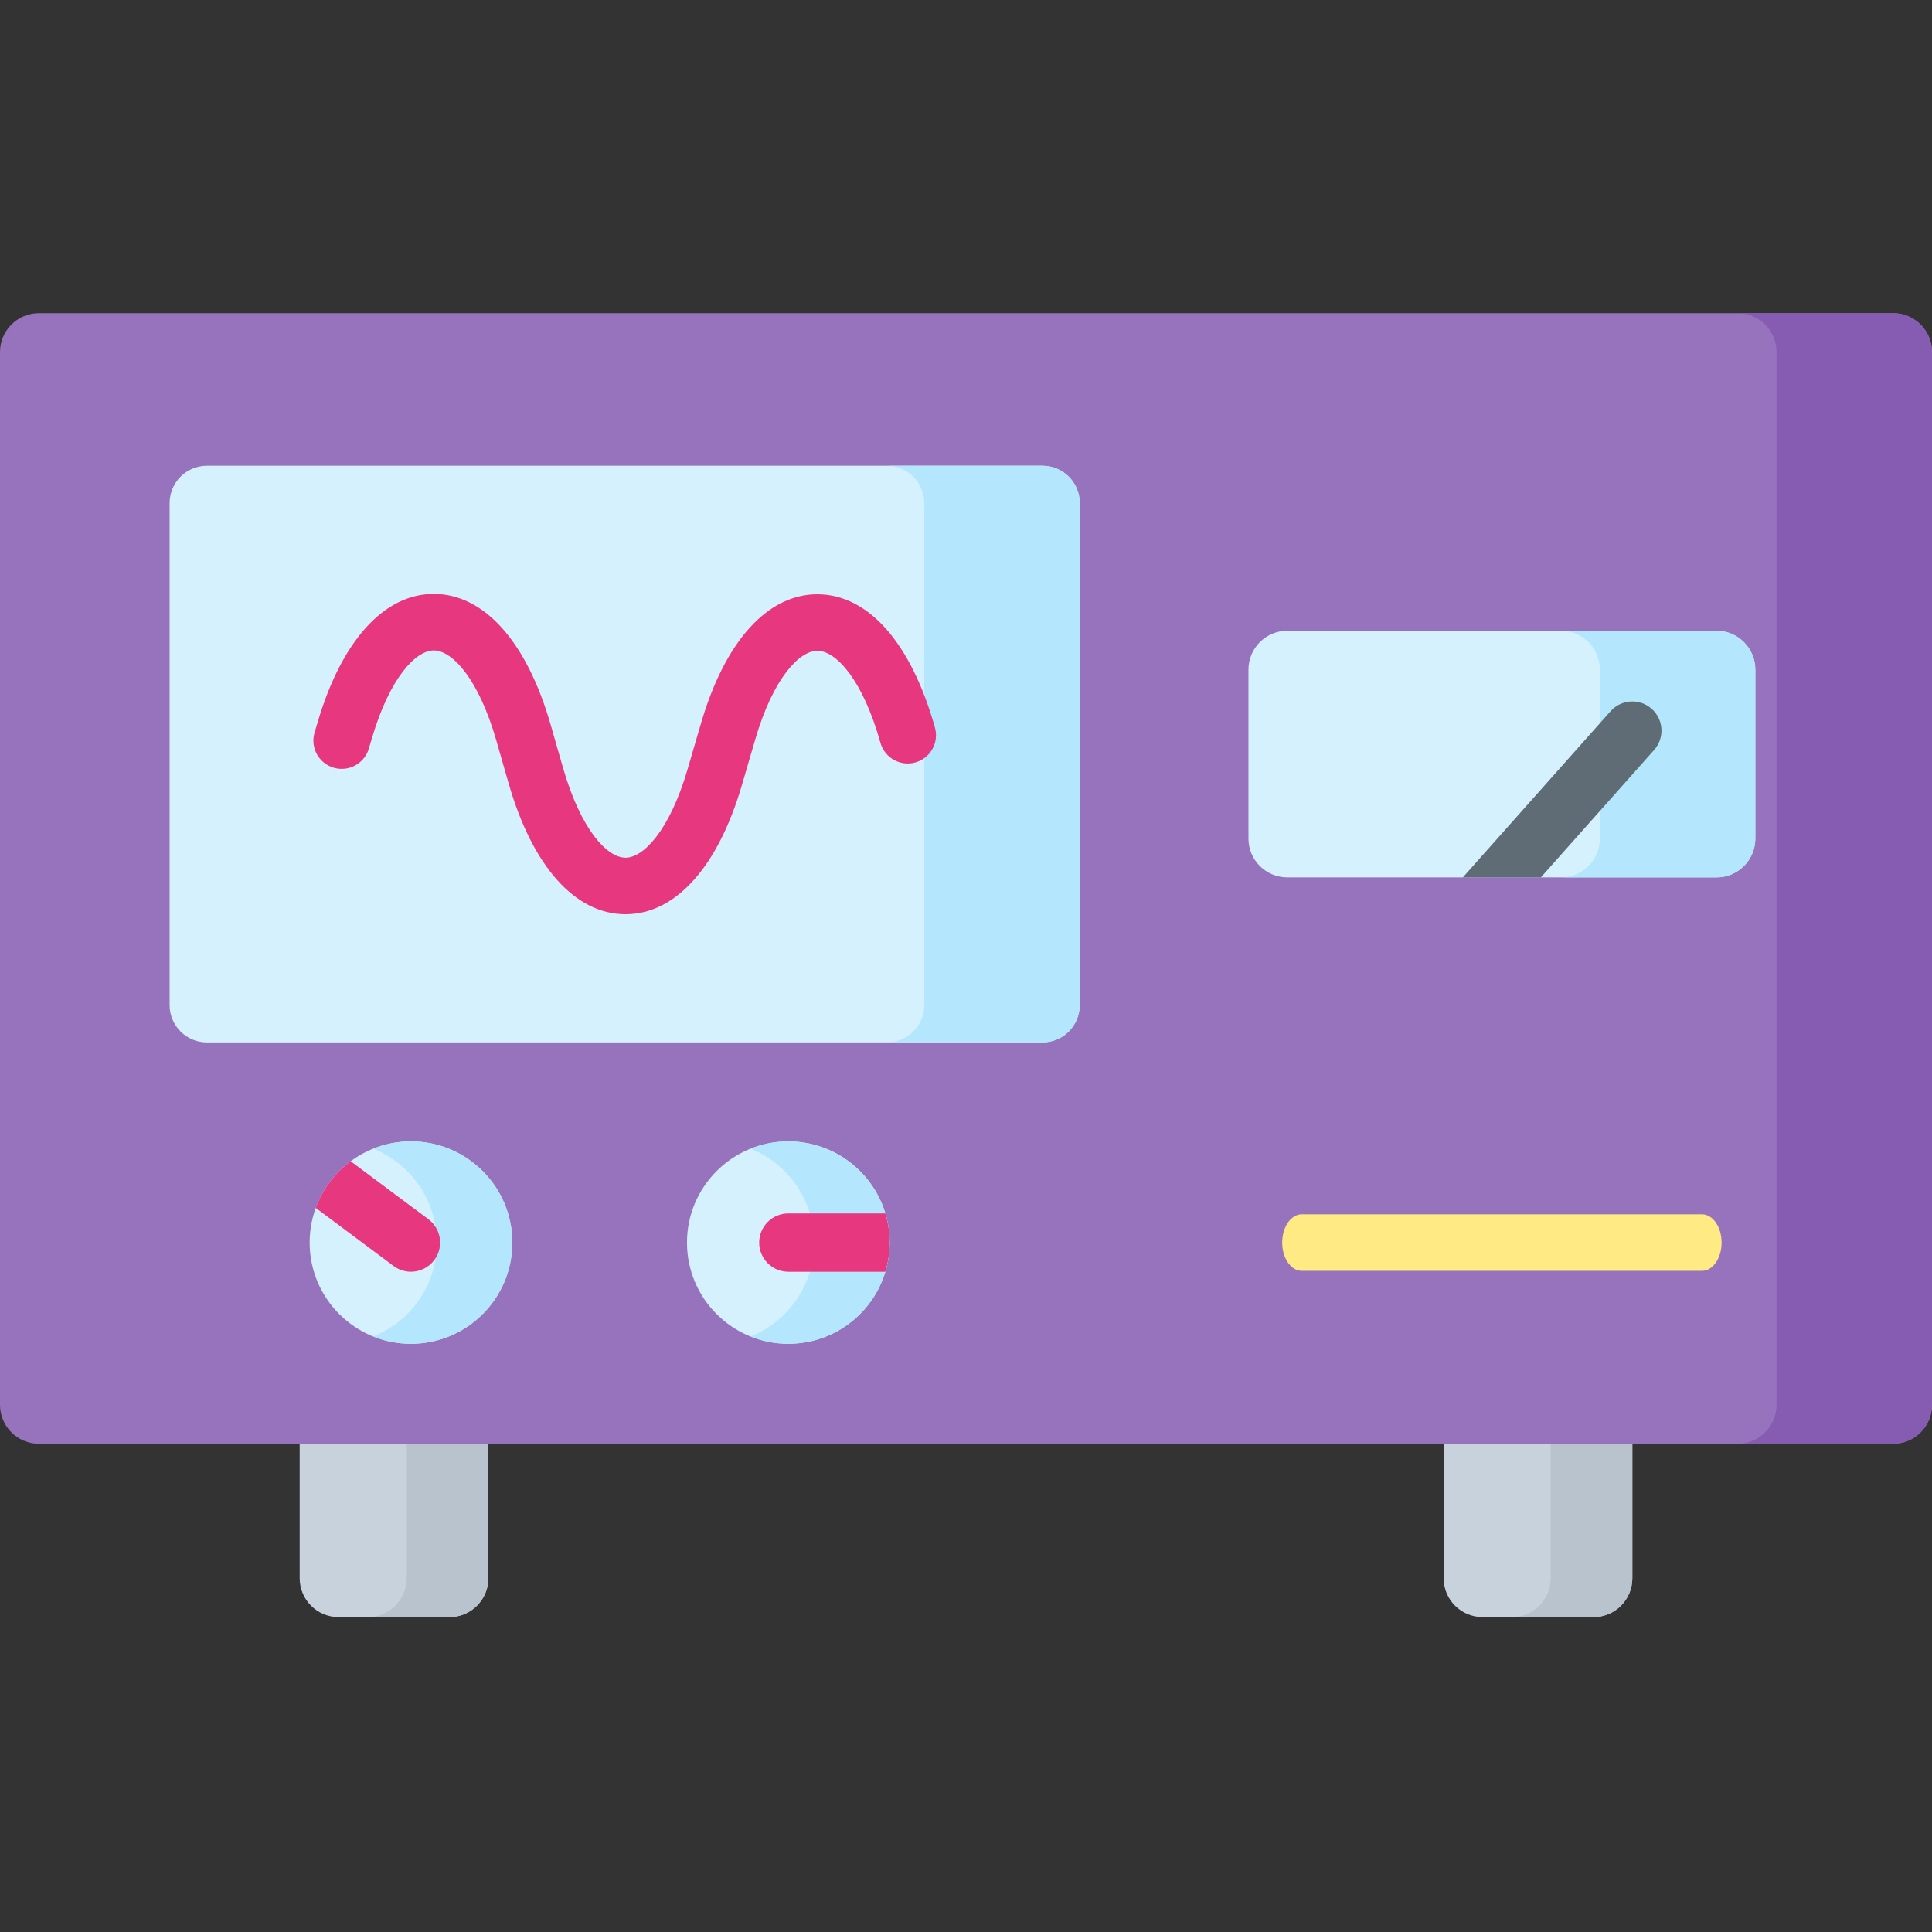 <svg height="512pt" viewBox="0 -83 512 512" width="512pt" xmlns="http://www.w3.org/2000/svg"><rect x="0" y="-83" width="512" height="512" fill="#333333" stroke="none"/><path d="m119.117 345.547h-29.398c-5.688 0-10.301-4.609-10.301-10.301v-49.621h50v49.621c0 5.688-4.613 10.301-10.301 10.301zm0 0" fill="#c8d2dc"/><path d="m107.785 285.625v49.621c0 5.691-4.613 10.301-10.305 10.301h21.637c5.688 0 10.301-4.609 10.301-10.301v-49.621zm0 0" fill="#b9c3cd"/><path d="m422.281 345.547h-29.398c-5.688 0-10.301-4.609-10.301-10.301v-49.621h50v49.621c0 5.688-4.613 10.301-10.301 10.301zm0 0" fill="#c8d2dc"/><path d="m410.949 285.625v49.621c0 5.691-4.613 10.301-10.305 10.301h21.637c5.688 0 10.301-4.609 10.301-10.301v-49.621zm0 0" fill="#b9c3cd"/><path d="m501.699 299.609h-491.398c-5.688 0-10.301-4.613-10.301-10.305v-279.004c0-5.688 4.613-10.301 10.301-10.301h491.398c5.688 0 10.301 4.613 10.301 10.301v279.004c0 5.691-4.613 10.305-10.301 10.305zm0 0" fill="#9773bd"/><path d="m501.699 0h-41.207c5.688 0 10.301 4.613 10.301 10.301v279.004c0 5.691-4.613 10.305-10.301 10.305h41.207c5.688 0 10.301-4.613 10.301-10.305v-279.004c0-5.688-4.613-10.301-10.301-10.301zm0 0" fill="#865cb2"/><path d="m235.766 246.301c0-14.812-12.023-26.82-26.852-26.82-14.832 0-26.855 12.008-26.855 26.82 0 14.809 12.023 26.816 26.855 26.816 14.828 0 26.852-12.008 26.852-26.816zm0 0" fill="#d5f1fe"/><path d="m208.914 219.48c-3.535 0-6.91.691-10 1.93 9.875 3.965 16.852 13.609 16.852 24.891s-6.977 20.926-16.852 24.887c3.09 1.242 6.465 1.93 10 1.93 14.828 0 26.852-12.004 26.852-26.816s-12.023-26.82-26.852-26.82zm0 0" fill="#b4e7fd"/><path d="m235.766 246.301c0-2.688-.398-5.281-1.137-7.727h-25.719c-4.266 0-7.723 3.457-7.723 7.727 0 4.266 3.457 7.727 7.723 7.727h25.719c.734-2.449 1.137-5.039 1.137-7.727zm0 0" fill="#e7387f"/><path d="m135.766 246.301c0-14.812-12.023-26.82-26.855-26.82-14.828 0-26.852 12.008-26.852 26.82 0 14.809 12.023 26.816 26.852 26.816 14.832 0 26.855-12.008 26.855-26.816zm0 0" fill="#d5f1fe"/><path d="m108.91 219.48c-3.535 0-6.906.691-10 1.93 9.879 3.965 16.855 13.609 16.855 24.891s-6.977 20.926-16.855 24.887c3.094 1.242 6.465 1.93 10 1.93 14.832 0 26.855-12.004 26.855-26.816s-12.023-26.82-26.855-26.82zm0 0" fill="#b4e7fd"/><path d="m113.531 240.105-20.594-15.359c-4.191 3.102-7.445 7.391-9.262 12.371l20.617 15.375c1.387 1.035 3.008 1.535 4.613 1.535 2.355 0 4.684-1.074 6.199-3.109 2.551-3.418 1.848-8.262-1.574-10.812zm0 0" fill="#e7387f"/><path d="m276.242 193.25h-221.398c-5.465 0-9.895-4.43-9.895-9.898v-133.027c0-5.465 4.43-9.898 9.895-9.898h221.398c5.465 0 9.898 4.43 9.898 9.898v133.027c-.004 5.469-4.434 9.898-9.898 9.898zm0 0" fill="#d5f1fe"/><path d="m276.242 40.426h-41.207c5.465 0 9.895 4.434 9.895 9.898v133.027c0 5.465-4.43 9.895-9.895 9.895h41.207c5.465 0 9.898-4.43 9.898-9.895v-133.027c-.004-5.465-4.434-9.898-9.898-9.898zm0 0" fill="#b4e7fd"/><path d="m165.77 159.281c-.016 0-.035 0-.051 0-13.344-.031-24.625-12.695-30.949-34.746l-3.234-11.266c-4.727-16.477-11.723-23.875-16.559-23.895-.008 0-.016 0-.023 0-4.73 0-11.617 7.156-16.359 23.156l-.852 2.867c-1.176 3.965-5.352 6.23-9.316 5.055-3.973-1.172-6.242-5.34-5.066-9.305l.852-2.867c6.383-21.543 17.586-33.887 30.738-33.887h.09c13.328.059 24.598 12.723 30.914 34.746l3.234 11.27c4.73 16.488 11.73 23.883 16.566 23.895h.012c4.781 0 11.719-7.258 16.457-23.48l3.527-12.07c6.363-21.785 17.605-34.266 30.852-34.266h.109c13.457.07 24.777 12.949 31.062 35.336 1.117 3.984-1.207 8.117-5.195 9.234-3.988 1.117-8.129-1.207-9.246-5.191-4.723-16.82-11.789-24.375-16.699-24.398-.008 0-.016 0-.023 0-4.781 0-11.715 7.25-16.457 23.48l-3.527 12.07c-6.363 21.777-17.609 34.262-30.855 34.262zm0 0" fill="#e7387f"/><path d="m451.059 253.789h-106.086c-2.859 0-5.18-3.352-5.18-7.488s2.316-7.492 5.18-7.492h106.086c2.859 0 5.18 3.355 5.18 7.492s-2.32 7.488-5.18 7.488zm0 0" fill="#ffea84"/><path d="m454.879 84.16h-113.727c-5.691 0-10.301 4.609-10.301 10.301v44.758c0 5.688 4.609 10.301 10.301 10.301h113.727c5.688 0 10.301-4.613 10.301-10.301v-44.758c0-5.691-4.613-10.301-10.301-10.301zm0 0" fill="#d5f1fe"/><path d="m454.879 84.156h-41.207c5.691 0 10.301 4.613 10.301 10.305v44.754c0 5.691-4.609 10.305-10.301 10.305h41.207c5.691 0 10.301-4.613 10.301-10.305v-44.754c0-5.691-4.613-10.305-10.301-10.305zm0 0" fill="#b4e7fd"/><path d="m437.715 104.844c-3.191-2.836-8.078-2.547-10.91.645l-39.137 44.031h20.676l30.016-33.77c2.832-3.188 2.543-8.07-.645-10.906zm0 0" fill="#5f6c75"/></svg>